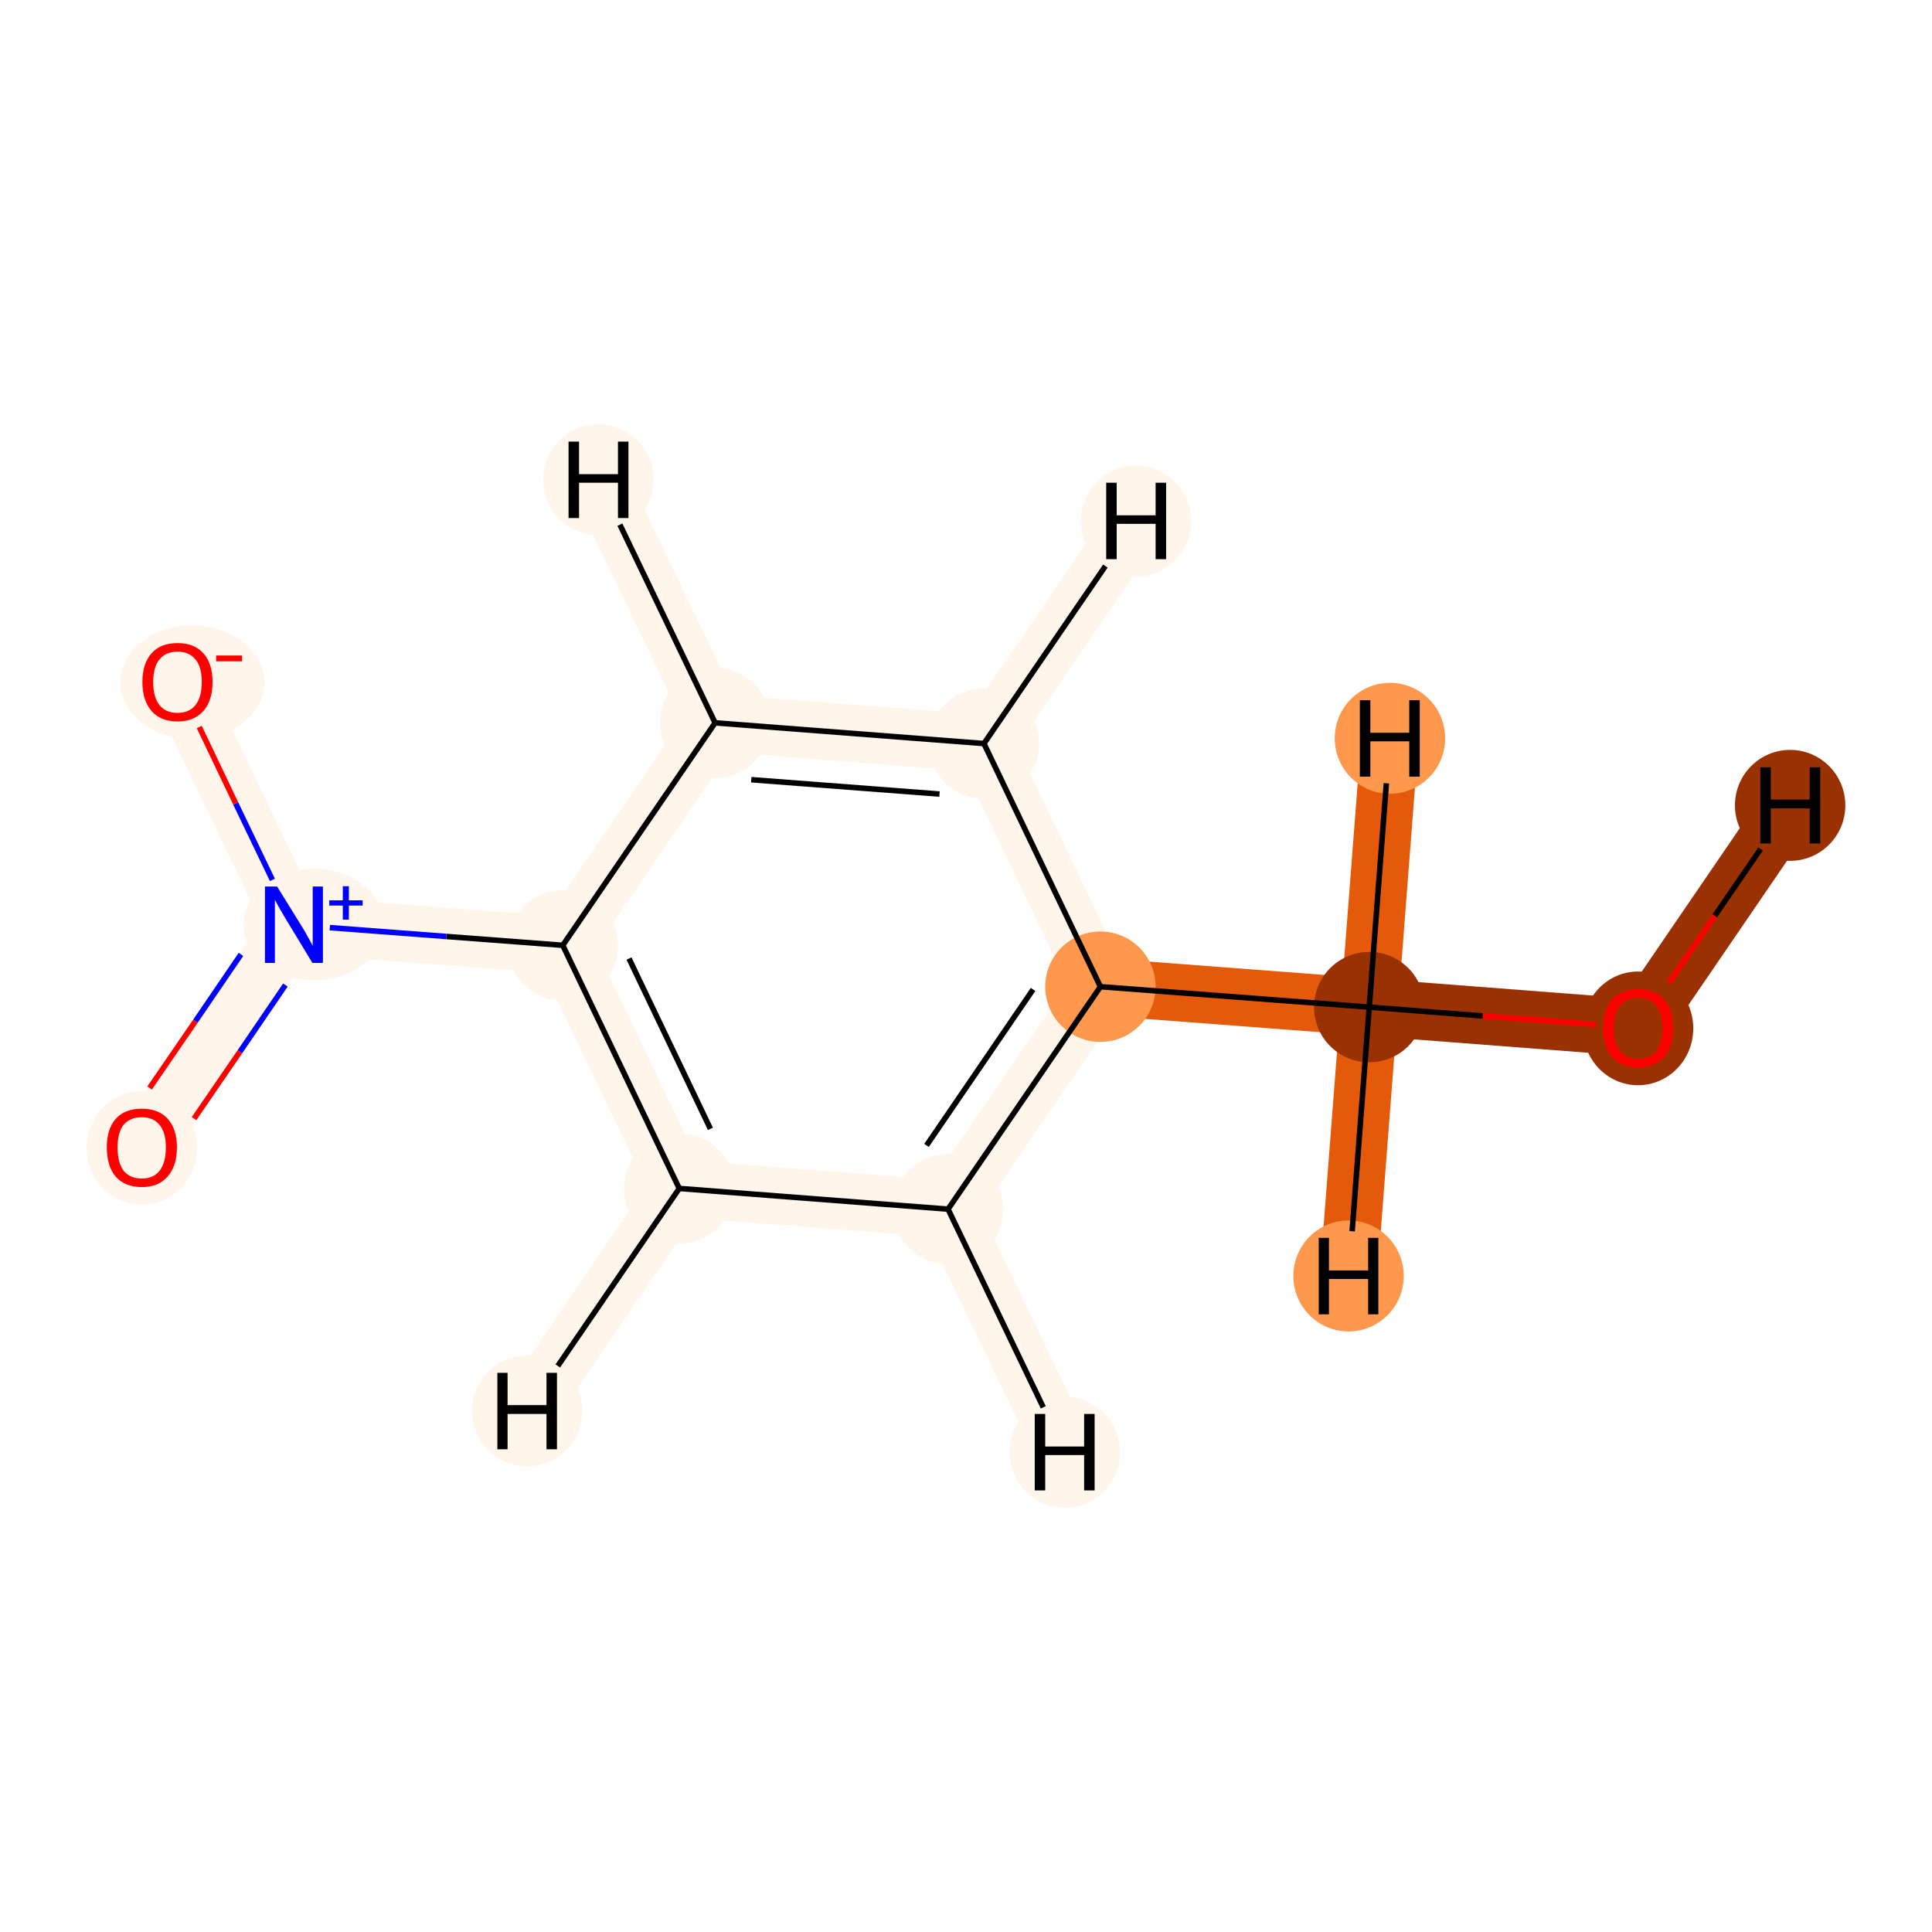 <?xml version='1.0' encoding='iso-8859-1'?>
<svg version='1.1' baseProfile='full'
              xmlns='http://www.w3.org/2000/svg'
                      xmlns:rdkit='http://www.rdkit.org/xml'
                      xmlns:xlink='http://www.w3.org/1999/xlink'
                  xml:space='preserve'
width='700px' height='700px' viewBox='0 0 700 700'>
<!-- END OF HEADER -->
<rect style='opacity:1.0;fill:#FFFFFF;stroke:none' width='700.0' height='700.0' x='0.0' y='0.0'> </rect>
<path d='M 593.5,372.4 L 496.1,364.9' style='fill:none;fill-rule:evenodd;stroke:#993103;stroke-width:20.8px;stroke-linecap:butt;stroke-linejoin:miter;stroke-opacity:1' />
<path d='M 593.5,372.4 L 648.6,291.8' style='fill:none;fill-rule:evenodd;stroke:#993103;stroke-width:20.8px;stroke-linecap:butt;stroke-linejoin:miter;stroke-opacity:1' />
<path d='M 496.1,364.9 L 398.7,357.5' style='fill:none;fill-rule:evenodd;stroke:#E5590A;stroke-width:20.8px;stroke-linecap:butt;stroke-linejoin:miter;stroke-opacity:1' />
<path d='M 496.1,364.9 L 488.6,462.3' style='fill:none;fill-rule:evenodd;stroke:#E5590A;stroke-width:20.8px;stroke-linecap:butt;stroke-linejoin:miter;stroke-opacity:1' />
<path d='M 496.1,364.9 L 503.6,267.5' style='fill:none;fill-rule:evenodd;stroke:#E5590A;stroke-width:20.8px;stroke-linecap:butt;stroke-linejoin:miter;stroke-opacity:1' />
<path d='M 398.7,357.5 L 343.5,438.1' style='fill:none;fill-rule:evenodd;stroke:#FFF5EB;stroke-width:20.8px;stroke-linecap:butt;stroke-linejoin:miter;stroke-opacity:1' />
<path d='M 398.7,357.5 L 356.5,269.4' style='fill:none;fill-rule:evenodd;stroke:#FFF5EB;stroke-width:20.8px;stroke-linecap:butt;stroke-linejoin:miter;stroke-opacity:1' />
<path d='M 343.5,438.1 L 246.1,430.6' style='fill:none;fill-rule:evenodd;stroke:#FFF5EB;stroke-width:20.8px;stroke-linecap:butt;stroke-linejoin:miter;stroke-opacity:1' />
<path d='M 343.5,438.1 L 385.8,526.2' style='fill:none;fill-rule:evenodd;stroke:#FFF5EB;stroke-width:20.8px;stroke-linecap:butt;stroke-linejoin:miter;stroke-opacity:1' />
<path d='M 246.1,430.6 L 203.9,342.5' style='fill:none;fill-rule:evenodd;stroke:#FFF5EB;stroke-width:20.8px;stroke-linecap:butt;stroke-linejoin:miter;stroke-opacity:1' />
<path d='M 246.1,430.6 L 191.0,511.2' style='fill:none;fill-rule:evenodd;stroke:#FFF5EB;stroke-width:20.8px;stroke-linecap:butt;stroke-linejoin:miter;stroke-opacity:1' />
<path d='M 203.9,342.5 L 259.1,261.9' style='fill:none;fill-rule:evenodd;stroke:#FFF5EB;stroke-width:20.8px;stroke-linecap:butt;stroke-linejoin:miter;stroke-opacity:1' />
<path d='M 203.9,342.5 L 106.5,335.1' style='fill:none;fill-rule:evenodd;stroke:#FFF5EB;stroke-width:20.8px;stroke-linecap:butt;stroke-linejoin:miter;stroke-opacity:1' />
<path d='M 259.1,261.9 L 356.5,269.4' style='fill:none;fill-rule:evenodd;stroke:#FFF5EB;stroke-width:20.8px;stroke-linecap:butt;stroke-linejoin:miter;stroke-opacity:1' />
<path d='M 259.1,261.9 L 216.8,173.8' style='fill:none;fill-rule:evenodd;stroke:#FFF5EB;stroke-width:20.8px;stroke-linecap:butt;stroke-linejoin:miter;stroke-opacity:1' />
<path d='M 356.5,269.4 L 411.6,188.8' style='fill:none;fill-rule:evenodd;stroke:#FFF5EB;stroke-width:20.8px;stroke-linecap:butt;stroke-linejoin:miter;stroke-opacity:1' />
<path d='M 106.5,335.1 L 64.3,247.0' style='fill:none;fill-rule:evenodd;stroke:#FFF5EB;stroke-width:20.8px;stroke-linecap:butt;stroke-linejoin:miter;stroke-opacity:1' />
<path d='M 106.5,335.1 L 51.4,415.7' style='fill:none;fill-rule:evenodd;stroke:#FFF5EB;stroke-width:20.8px;stroke-linecap:butt;stroke-linejoin:miter;stroke-opacity:1' />
<ellipse cx='593.5' cy='372.6' rx='19.5' ry='20.1'  style='fill:#993103;fill-rule:evenodd;stroke:#993103;stroke-width:1.0px;stroke-linecap:butt;stroke-linejoin:miter;stroke-opacity:1' />
<ellipse cx='496.1' cy='364.9' rx='19.5' ry='19.5'  style='fill:#993103;fill-rule:evenodd;stroke:#993103;stroke-width:1.0px;stroke-linecap:butt;stroke-linejoin:miter;stroke-opacity:1' />
<ellipse cx='398.7' cy='357.5' rx='19.5' ry='19.5'  style='fill:#FD984C;fill-rule:evenodd;stroke:#FD984C;stroke-width:1.0px;stroke-linecap:butt;stroke-linejoin:miter;stroke-opacity:1' />
<ellipse cx='343.5' cy='438.1' rx='19.5' ry='19.5'  style='fill:#FFF5EB;fill-rule:evenodd;stroke:#FFF5EB;stroke-width:1.0px;stroke-linecap:butt;stroke-linejoin:miter;stroke-opacity:1' />
<ellipse cx='246.1' cy='430.6' rx='19.5' ry='19.5'  style='fill:#FFF5EB;fill-rule:evenodd;stroke:#FFF5EB;stroke-width:1.0px;stroke-linecap:butt;stroke-linejoin:miter;stroke-opacity:1' />
<ellipse cx='203.9' cy='342.5' rx='19.5' ry='19.5'  style='fill:#FFF5EB;fill-rule:evenodd;stroke:#FFF5EB;stroke-width:1.0px;stroke-linecap:butt;stroke-linejoin:miter;stroke-opacity:1' />
<ellipse cx='259.1' cy='261.9' rx='19.5' ry='19.5'  style='fill:#FFF5EB;fill-rule:evenodd;stroke:#FFF5EB;stroke-width:1.0px;stroke-linecap:butt;stroke-linejoin:miter;stroke-opacity:1' />
<ellipse cx='356.5' cy='269.4' rx='19.5' ry='19.5'  style='fill:#FFF5EB;fill-rule:evenodd;stroke:#FFF5EB;stroke-width:1.0px;stroke-linecap:butt;stroke-linejoin:miter;stroke-opacity:1' />
<ellipse cx='113.7' cy='335.0' rx='25.0' ry='19.7'  style='fill:#FFF5EB;fill-rule:evenodd;stroke:#FFF5EB;stroke-width:1.0px;stroke-linecap:butt;stroke-linejoin:miter;stroke-opacity:1' />
<ellipse cx='69.7' cy='247.2' rx='25.6' ry='20.1'  style='fill:#FFF5EB;fill-rule:evenodd;stroke:#FFF5EB;stroke-width:1.0px;stroke-linecap:butt;stroke-linejoin:miter;stroke-opacity:1' />
<ellipse cx='51.4' cy='415.9' rx='19.5' ry='20.1'  style='fill:#FFF5EB;fill-rule:evenodd;stroke:#FFF5EB;stroke-width:1.0px;stroke-linecap:butt;stroke-linejoin:miter;stroke-opacity:1' />
<ellipse cx='648.6' cy='291.8' rx='19.5' ry='19.6'  style='fill:#993103;fill-rule:evenodd;stroke:#993103;stroke-width:1.0px;stroke-linecap:butt;stroke-linejoin:miter;stroke-opacity:1' />
<ellipse cx='488.6' cy='462.3' rx='19.5' ry='19.6'  style='fill:#FD984C;fill-rule:evenodd;stroke:#FD984C;stroke-width:1.0px;stroke-linecap:butt;stroke-linejoin:miter;stroke-opacity:1' />
<ellipse cx='503.6' cy='267.5' rx='19.5' ry='19.6'  style='fill:#FD984C;fill-rule:evenodd;stroke:#FD984C;stroke-width:1.0px;stroke-linecap:butt;stroke-linejoin:miter;stroke-opacity:1' />
<ellipse cx='385.8' cy='526.2' rx='19.5' ry='19.6'  style='fill:#FFF5EB;fill-rule:evenodd;stroke:#FFF5EB;stroke-width:1.0px;stroke-linecap:butt;stroke-linejoin:miter;stroke-opacity:1' />
<ellipse cx='191.0' cy='511.2' rx='19.5' ry='19.6'  style='fill:#FFF5EB;fill-rule:evenodd;stroke:#FFF5EB;stroke-width:1.0px;stroke-linecap:butt;stroke-linejoin:miter;stroke-opacity:1' />
<ellipse cx='216.8' cy='173.8' rx='19.5' ry='19.6'  style='fill:#FFF5EB;fill-rule:evenodd;stroke:#FFF5EB;stroke-width:1.0px;stroke-linecap:butt;stroke-linejoin:miter;stroke-opacity:1' />
<ellipse cx='411.6' cy='188.8' rx='19.5' ry='19.6'  style='fill:#FFF5EB;fill-rule:evenodd;stroke:#FFF5EB;stroke-width:1.0px;stroke-linecap:butt;stroke-linejoin:miter;stroke-opacity:1' />
<path class='bond-0 atom-0 atom-1' d='M 578.3,371.2 L 537.2,368.1' style='fill:none;fill-rule:evenodd;stroke:#FF0000;stroke-width:2.0px;stroke-linecap:butt;stroke-linejoin:miter;stroke-opacity:1' />
<path class='bond-0 atom-0 atom-1' d='M 537.2,368.1 L 496.1,364.9' style='fill:none;fill-rule:evenodd;stroke:#000000;stroke-width:2.0px;stroke-linecap:butt;stroke-linejoin:miter;stroke-opacity:1' />
<path class='bond-11 atom-0 atom-11' d='M 604.7,356.0 L 621.3,331.8' style='fill:none;fill-rule:evenodd;stroke:#FF0000;stroke-width:2.0px;stroke-linecap:butt;stroke-linejoin:miter;stroke-opacity:1' />
<path class='bond-11 atom-0 atom-11' d='M 621.3,331.8 L 637.9,307.6' style='fill:none;fill-rule:evenodd;stroke:#000000;stroke-width:2.0px;stroke-linecap:butt;stroke-linejoin:miter;stroke-opacity:1' />
<path class='bond-1 atom-1 atom-2' d='M 496.1,364.9 L 398.7,357.5' style='fill:none;fill-rule:evenodd;stroke:#000000;stroke-width:2.0px;stroke-linecap:butt;stroke-linejoin:miter;stroke-opacity:1' />
<path class='bond-12 atom-1 atom-12' d='M 496.1,364.9 L 489.9,446.1' style='fill:none;fill-rule:evenodd;stroke:#000000;stroke-width:2.0px;stroke-linecap:butt;stroke-linejoin:miter;stroke-opacity:1' />
<path class='bond-13 atom-1 atom-13' d='M 496.1,364.9 L 502.3,283.8' style='fill:none;fill-rule:evenodd;stroke:#000000;stroke-width:2.0px;stroke-linecap:butt;stroke-linejoin:miter;stroke-opacity:1' />
<path class='bond-2 atom-2 atom-3' d='M 398.7,357.5 L 343.5,438.1' style='fill:none;fill-rule:evenodd;stroke:#000000;stroke-width:2.0px;stroke-linecap:butt;stroke-linejoin:miter;stroke-opacity:1' />
<path class='bond-2 atom-2 atom-3' d='M 374.3,358.5 L 335.7,415.0' style='fill:none;fill-rule:evenodd;stroke:#000000;stroke-width:2.0px;stroke-linecap:butt;stroke-linejoin:miter;stroke-opacity:1' />
<path class='bond-10 atom-7 atom-2' d='M 356.5,269.4 L 398.7,357.5' style='fill:none;fill-rule:evenodd;stroke:#000000;stroke-width:2.0px;stroke-linecap:butt;stroke-linejoin:miter;stroke-opacity:1' />
<path class='bond-3 atom-3 atom-4' d='M 343.5,438.1 L 246.1,430.6' style='fill:none;fill-rule:evenodd;stroke:#000000;stroke-width:2.0px;stroke-linecap:butt;stroke-linejoin:miter;stroke-opacity:1' />
<path class='bond-14 atom-3 atom-14' d='M 343.5,438.1 L 378.0,509.9' style='fill:none;fill-rule:evenodd;stroke:#000000;stroke-width:2.0px;stroke-linecap:butt;stroke-linejoin:miter;stroke-opacity:1' />
<path class='bond-4 atom-4 atom-5' d='M 246.1,430.6 L 203.9,342.5' style='fill:none;fill-rule:evenodd;stroke:#000000;stroke-width:2.0px;stroke-linecap:butt;stroke-linejoin:miter;stroke-opacity:1' />
<path class='bond-4 atom-4 atom-5' d='M 257.4,409.0 L 227.9,347.3' style='fill:none;fill-rule:evenodd;stroke:#000000;stroke-width:2.0px;stroke-linecap:butt;stroke-linejoin:miter;stroke-opacity:1' />
<path class='bond-15 atom-4 atom-15' d='M 246.1,430.6 L 202.1,494.9' style='fill:none;fill-rule:evenodd;stroke:#000000;stroke-width:2.0px;stroke-linecap:butt;stroke-linejoin:miter;stroke-opacity:1' />
<path class='bond-5 atom-5 atom-6' d='M 203.9,342.5 L 259.1,261.9' style='fill:none;fill-rule:evenodd;stroke:#000000;stroke-width:2.0px;stroke-linecap:butt;stroke-linejoin:miter;stroke-opacity:1' />
<path class='bond-7 atom-5 atom-8' d='M 203.9,342.5 L 161.7,339.3' style='fill:none;fill-rule:evenodd;stroke:#000000;stroke-width:2.0px;stroke-linecap:butt;stroke-linejoin:miter;stroke-opacity:1' />
<path class='bond-7 atom-5 atom-8' d='M 161.7,339.3 L 119.5,336.1' style='fill:none;fill-rule:evenodd;stroke:#0000FF;stroke-width:2.0px;stroke-linecap:butt;stroke-linejoin:miter;stroke-opacity:1' />
<path class='bond-6 atom-6 atom-7' d='M 259.1,261.9 L 356.5,269.4' style='fill:none;fill-rule:evenodd;stroke:#000000;stroke-width:2.0px;stroke-linecap:butt;stroke-linejoin:miter;stroke-opacity:1' />
<path class='bond-6 atom-6 atom-7' d='M 272.2,282.5 L 340.4,287.7' style='fill:none;fill-rule:evenodd;stroke:#000000;stroke-width:2.0px;stroke-linecap:butt;stroke-linejoin:miter;stroke-opacity:1' />
<path class='bond-16 atom-6 atom-16' d='M 259.1,261.9 L 224.6,190.1' style='fill:none;fill-rule:evenodd;stroke:#000000;stroke-width:2.0px;stroke-linecap:butt;stroke-linejoin:miter;stroke-opacity:1' />
<path class='bond-17 atom-7 atom-17' d='M 356.5,269.4 L 400.5,205.1' style='fill:none;fill-rule:evenodd;stroke:#000000;stroke-width:2.0px;stroke-linecap:butt;stroke-linejoin:miter;stroke-opacity:1' />
<path class='bond-8 atom-8 atom-9' d='M 98.7,318.8 L 85.4,291.1' style='fill:none;fill-rule:evenodd;stroke:#0000FF;stroke-width:2.0px;stroke-linecap:butt;stroke-linejoin:miter;stroke-opacity:1' />
<path class='bond-8 atom-8 atom-9' d='M 85.4,291.1 L 72.2,263.4' style='fill:none;fill-rule:evenodd;stroke:#FF0000;stroke-width:2.0px;stroke-linecap:butt;stroke-linejoin:miter;stroke-opacity:1' />
<path class='bond-9 atom-8 atom-10' d='M 87.3,345.8 L 70.8,370.0' style='fill:none;fill-rule:evenodd;stroke:#0000FF;stroke-width:2.0px;stroke-linecap:butt;stroke-linejoin:miter;stroke-opacity:1' />
<path class='bond-9 atom-8 atom-10' d='M 70.8,370.0 L 54.2,394.2' style='fill:none;fill-rule:evenodd;stroke:#FF0000;stroke-width:2.0px;stroke-linecap:butt;stroke-linejoin:miter;stroke-opacity:1' />
<path class='bond-9 atom-8 atom-10' d='M 103.4,356.9 L 86.9,381.1' style='fill:none;fill-rule:evenodd;stroke:#0000FF;stroke-width:2.0px;stroke-linecap:butt;stroke-linejoin:miter;stroke-opacity:1' />
<path class='bond-9 atom-8 atom-10' d='M 86.9,381.1 L 70.3,405.3' style='fill:none;fill-rule:evenodd;stroke:#FF0000;stroke-width:2.0px;stroke-linecap:butt;stroke-linejoin:miter;stroke-opacity:1' />
<path  class='atom-0' d='M 580.8 372.5
Q 580.8 365.8, 584.1 362.1
Q 587.3 358.4, 593.5 358.4
Q 599.6 358.4, 602.9 362.1
Q 606.2 365.8, 606.2 372.5
Q 606.2 379.2, 602.9 383.0
Q 599.5 386.8, 593.5 386.8
Q 587.4 386.8, 584.1 383.0
Q 580.8 379.2, 580.8 372.5
M 593.5 383.7
Q 597.7 383.7, 600.0 380.9
Q 602.3 378.0, 602.3 372.5
Q 602.3 367.1, 600.0 364.3
Q 597.7 361.5, 593.5 361.5
Q 589.3 361.5, 587.0 364.3
Q 584.7 367.0, 584.7 372.5
Q 584.7 378.1, 587.0 380.9
Q 589.3 383.7, 593.5 383.7
' fill='#FF0000'/>
<path  class='atom-8' d='M 100.4 321.2
L 109.5 335.9
Q 110.4 337.3, 111.8 339.9
Q 113.3 342.6, 113.3 342.7
L 113.3 321.2
L 117.0 321.2
L 117.0 348.9
L 113.2 348.9
L 103.5 332.9
Q 102.4 331.0, 101.1 328.8
Q 100.0 326.7, 99.6 326.0
L 99.6 348.9
L 96.0 348.9
L 96.0 321.2
L 100.4 321.2
' fill='#0000FF'/>
<path  class='atom-8' d='M 119.3 326.2
L 124.2 326.2
L 124.2 321.1
L 126.4 321.1
L 126.4 326.2
L 131.4 326.2
L 131.4 328.1
L 126.4 328.1
L 126.4 333.2
L 124.2 333.2
L 124.2 328.1
L 119.3 328.1
L 119.3 326.2
' fill='#0000FF'/>
<path  class='atom-9' d='M 51.6 247.1
Q 51.6 240.4, 54.9 236.7
Q 58.2 233.0, 64.3 233.0
Q 70.4 233.0, 73.7 236.7
Q 77.0 240.4, 77.0 247.1
Q 77.0 253.8, 73.7 257.6
Q 70.3 261.4, 64.3 261.4
Q 58.2 261.4, 54.9 257.6
Q 51.6 253.8, 51.6 247.1
M 64.3 258.3
Q 68.5 258.3, 70.8 255.5
Q 73.1 252.6, 73.1 247.1
Q 73.1 241.6, 70.8 238.9
Q 68.5 236.1, 64.3 236.1
Q 60.1 236.1, 57.8 238.9
Q 55.5 241.6, 55.5 247.1
Q 55.5 252.6, 57.8 255.5
Q 60.1 258.3, 64.3 258.3
' fill='#FF0000'/>
<path  class='atom-9' d='M 78.3 237.5
L 87.7 237.5
L 87.7 239.6
L 78.3 239.6
L 78.3 237.5
' fill='#FF0000'/>
<path  class='atom-10' d='M 38.7 415.7
Q 38.7 409.1, 41.9 405.4
Q 45.2 401.7, 51.4 401.7
Q 57.5 401.7, 60.8 405.4
Q 64.1 409.1, 64.1 415.7
Q 64.1 422.5, 60.7 426.3
Q 57.4 430.1, 51.4 430.1
Q 45.3 430.1, 41.9 426.3
Q 38.7 422.5, 38.7 415.7
M 51.4 427.0
Q 55.6 427.0, 57.8 424.2
Q 60.1 421.3, 60.1 415.7
Q 60.1 410.3, 57.8 407.6
Q 55.6 404.8, 51.4 404.8
Q 47.1 404.8, 44.8 407.5
Q 42.6 410.3, 42.6 415.7
Q 42.6 421.3, 44.8 424.2
Q 47.1 427.0, 51.4 427.0
' fill='#FF0000'/>
<path  class='atom-11' d='M 637.8 278.0
L 641.6 278.0
L 641.6 289.7
L 655.7 289.7
L 655.7 278.0
L 659.5 278.0
L 659.5 305.6
L 655.7 305.6
L 655.7 292.9
L 641.6 292.9
L 641.6 305.6
L 637.8 305.6
L 637.8 278.0
' fill='#000000'/>
<path  class='atom-12' d='M 477.8 448.5
L 481.5 448.5
L 481.5 460.3
L 495.7 460.3
L 495.7 448.5
L 499.4 448.5
L 499.4 476.2
L 495.7 476.2
L 495.7 463.4
L 481.5 463.4
L 481.5 476.2
L 477.8 476.2
L 477.8 448.5
' fill='#000000'/>
<path  class='atom-13' d='M 492.7 253.7
L 496.5 253.7
L 496.5 265.5
L 510.6 265.5
L 510.6 253.7
L 514.4 253.7
L 514.4 281.4
L 510.6 281.4
L 510.6 268.6
L 496.5 268.6
L 496.5 281.4
L 492.7 281.4
L 492.7 253.7
' fill='#000000'/>
<path  class='atom-14' d='M 374.9 512.3
L 378.7 512.3
L 378.7 524.1
L 392.8 524.1
L 392.8 512.3
L 396.6 512.3
L 396.6 540.0
L 392.8 540.0
L 392.8 527.2
L 378.7 527.2
L 378.7 540.0
L 374.9 540.0
L 374.9 512.3
' fill='#000000'/>
<path  class='atom-15' d='M 180.2 497.4
L 183.9 497.4
L 183.9 509.1
L 198.0 509.1
L 198.0 497.4
L 201.8 497.4
L 201.8 525.1
L 198.0 525.1
L 198.0 512.3
L 183.9 512.3
L 183.9 525.1
L 180.2 525.1
L 180.2 497.4
' fill='#000000'/>
<path  class='atom-16' d='M 206.0 160.0
L 209.8 160.0
L 209.8 171.8
L 223.9 171.8
L 223.9 160.0
L 227.7 160.0
L 227.7 187.7
L 223.9 187.7
L 223.9 174.9
L 209.8 174.9
L 209.8 187.7
L 206.0 187.7
L 206.0 160.0
' fill='#000000'/>
<path  class='atom-17' d='M 400.8 174.9
L 404.6 174.9
L 404.6 186.7
L 418.7 186.7
L 418.7 174.9
L 422.5 174.9
L 422.5 202.6
L 418.7 202.6
L 418.7 189.8
L 404.6 189.8
L 404.6 202.6
L 400.8 202.6
L 400.8 174.9
' fill='#000000'/>
</svg>
